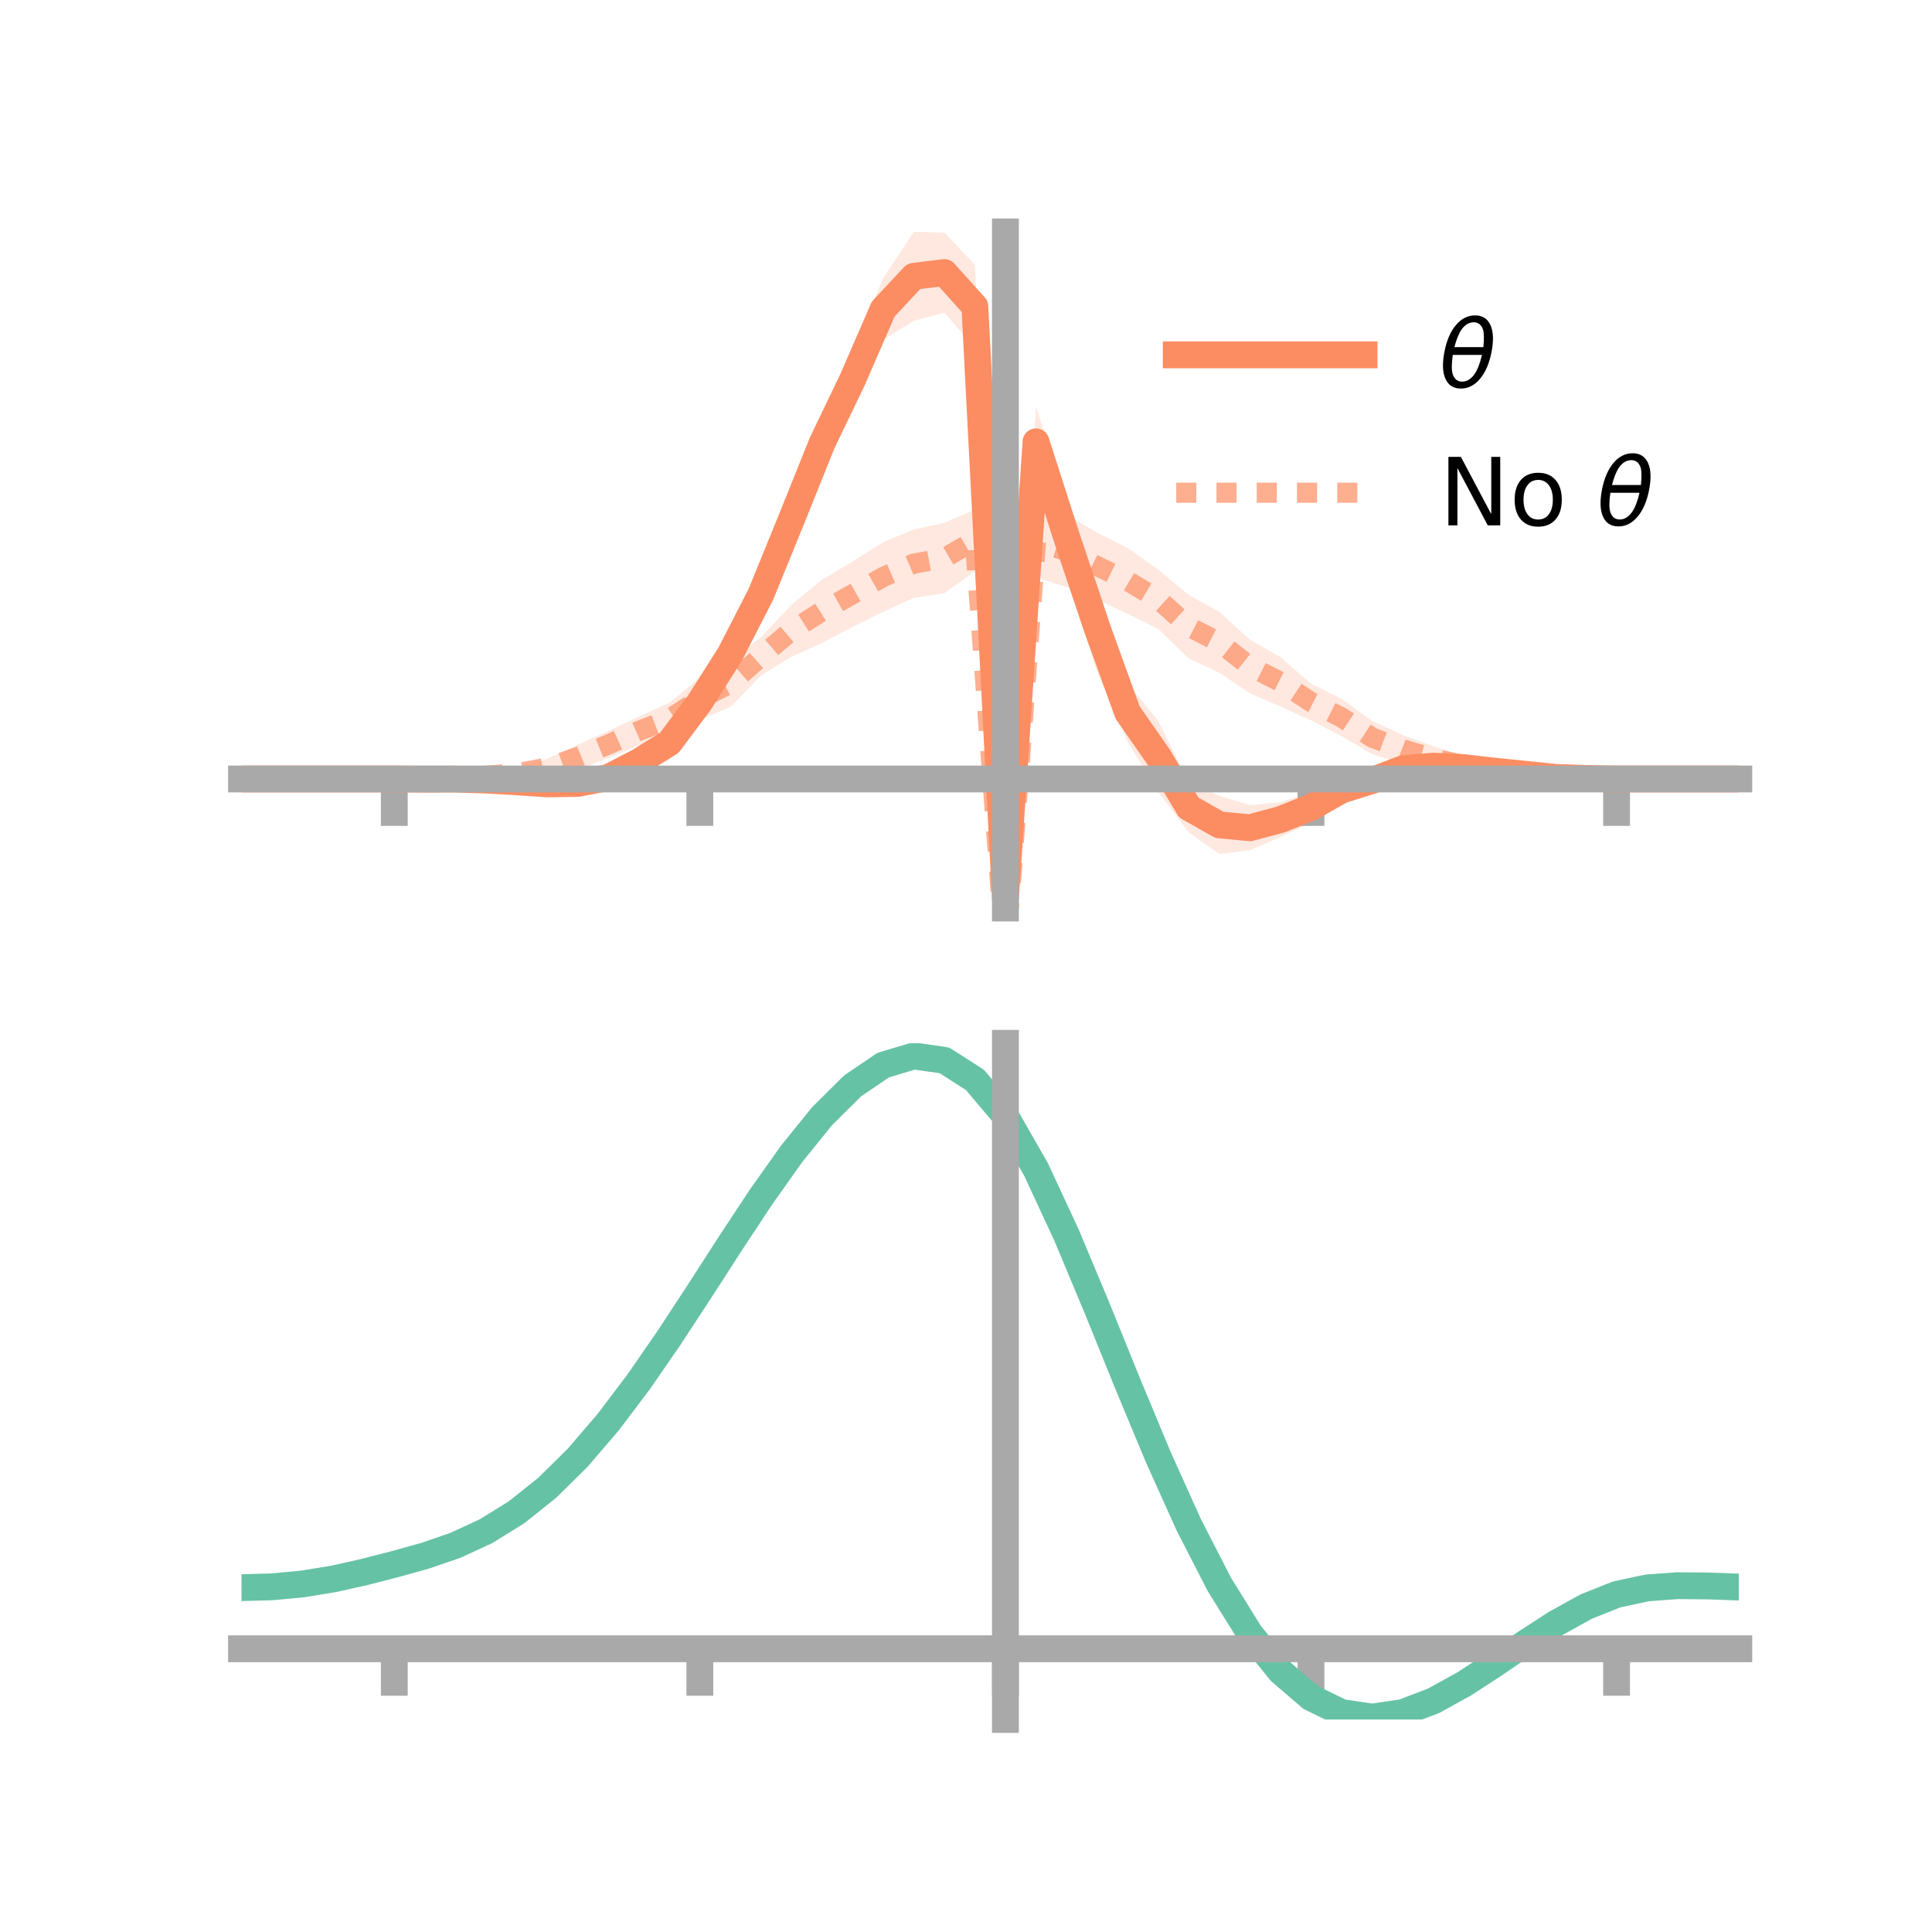 <?xml version="1.0" encoding="utf-8" standalone="no"?>
<!DOCTYPE svg PUBLIC "-//W3C//DTD SVG 1.1//EN"
  "http://www.w3.org/Graphics/SVG/1.1/DTD/svg11.dtd">
<!-- Created with matplotlib (https://matplotlib.org/) -->
<svg height="144pt" version="1.1" viewBox="0 0 144 144" width="144pt" xmlns="http://www.w3.org/2000/svg" xmlns:xlink="http://www.w3.org/1999/xlink">
 <defs>
  <style type="text/css">*{stroke-linecap:butt;stroke-linejoin:round;}</style>
 </defs>
 <g id="figure_1">
  <g id="patch_1">
   <path d="M 0 144 
L 144 144 
L 144 0 
L 0 0 
z
" style="fill:none;"/>
  </g>
  <g id="axes_1">
   <g id="patch_2">
    <path d="M 18 67.68 
L 129.6 67.68 
L 129.6 17.28 
L 18 17.28 
z
" style="fill:none;"/>
   </g>
   <g id="PolyCollection_1">
    <path clip-path="url(#paca52d15fb)" d="M 18 58.061 
L 18 58.061 
L 20.278 58.061 
L 22.555 58.061 
L 24.833 58.061 
L 27.11 58.061 
L 29.388 58.061 
L 31.665 58.02 
L 33.943 57.913 
L 36.22 57.887 
L 38.498 57.908 
L 40.776 57.894 
L 43.053 57.68 
L 45.331 57.097 
L 47.608 55.725 
L 49.886 54.149 
L 52.163 50.968 
L 54.441 47.361 
L 56.718 42.394 
L 58.996 36.776 
L 61.273 31.081 
L 63.551 26.142 
L 65.829 20.746 
L 68.106 17.28 
L 70.384 17.332 
L 72.661 19.735 
L 74.939 66.31 
L 77.216 30.334 
L 79.494 37.18 
L 81.771 43.554 
L 84.049 50.945 
L 86.327 53.729 
L 88.604 58.34 
L 90.882 59.313 
L 93.159 60.022 
L 95.437 59.791 
L 97.714 59.028 
L 99.992 57.813 
L 102.269 57.237 
L 104.547 56.464 
L 106.824 56.292 
L 109.102 56.691 
L 111.38 57.155 
L 113.657 57.39 
L 115.935 57.771 
L 118.212 57.942 
L 120.49 58.061 
L 122.767 58.061 
L 125.045 58.061 
L 127.322 58.061 
L 129.6 58.061 
L 129.6 58.061 
L 129.6 58.061 
L 127.322 58.061 
L 125.045 58.061 
L 122.767 58.061 
L 120.49 58.061 
L 118.212 58.103 
L 115.935 58.112 
L 113.657 58.024 
L 111.38 57.801 
L 109.102 57.738 
L 106.824 57.913 
L 104.547 58.148 
L 102.269 59.111 
L 99.992 59.958 
L 97.714 61.324 
L 95.437 62.386 
L 93.159 63.371 
L 90.882 63.654 
L 88.604 62.036 
L 86.327 59.024 
L 84.049 55.288 
L 81.771 50.064 
L 79.494 42.864 
L 77.216 35.528 
L 74.939 67.68 
L 72.661 25.952 
L 70.384 23.292 
L 68.106 23.914 
L 65.829 25.325 
L 63.551 30.42 
L 61.273 34.967 
L 58.996 40.611 
L 56.718 46.169 
L 54.441 50.085 
L 52.163 53.671 
L 49.886 56.587 
L 47.608 57.833 
L 45.331 58.813 
L 43.053 59.105 
L 40.776 58.957 
L 38.498 58.631 
L 36.22 58.398 
L 33.943 58.227 
L 31.665 58.131 
L 29.388 58.061 
L 27.11 58.061 
L 24.833 58.061 
L 22.555 58.061 
L 20.278 58.061 
L 18 58.061 
z
" style="fill:#fc8d62;fill-opacity:0.2;"/>
   </g>
   <g id="PolyCollection_2">
    <path clip-path="url(#paca52d15fb)" d="M 18 58.061 
L 18 58.061 
L 20.278 58.061 
L 22.555 58.061 
L 24.833 58.061 
L 27.11 58.061 
L 29.388 58.061 
L 31.665 57.983 
L 33.943 57.786 
L 36.22 57.457 
L 38.498 57.234 
L 40.776 56.561 
L 43.053 55.509 
L 45.331 54.486 
L 47.608 53.411 
L 49.886 52.381 
L 52.163 50.52 
L 54.441 49.198 
L 56.718 47.504 
L 58.996 45.059 
L 61.273 43.206 
L 63.551 41.853 
L 65.829 40.413 
L 68.106 39.459 
L 70.384 38.974 
L 72.661 37.978 
L 74.939 70.616 
L 77.216 37.776 
L 79.494 38.368 
L 81.771 39.7 
L 84.049 40.848 
L 86.327 42.458 
L 88.604 44.35 
L 90.882 45.613 
L 93.159 47.674 
L 95.437 48.981 
L 97.714 50.959 
L 99.992 52.083 
L 102.269 53.736 
L 104.547 54.781 
L 106.824 55.614 
L 109.102 56.388 
L 111.38 57.09 
L 113.657 57.46 
L 115.935 57.868 
L 118.212 58.013 
L 120.49 58.061 
L 122.767 58.061 
L 125.045 58.061 
L 127.322 58.061 
L 129.6 58.061 
L 129.6 58.061 
L 129.6 58.061 
L 127.322 58.061 
L 125.045 58.061 
L 122.767 58.061 
L 120.49 58.061 
L 118.212 58.109 
L 115.935 58.185 
L 113.657 58.196 
L 111.38 58.183 
L 109.102 57.652 
L 106.824 57.457 
L 104.547 56.917 
L 102.269 56.209 
L 99.992 54.869 
L 97.714 53.69 
L 95.437 52.663 
L 93.159 51.67 
L 90.882 50.142 
L 88.604 49.074 
L 86.327 46.869 
L 84.049 45.758 
L 81.771 44.682 
L 79.494 43.762 
L 77.216 43.031 
L 74.939 72.037 
L 72.661 42.569 
L 70.384 44.222 
L 68.106 44.563 
L 65.829 45.594 
L 63.551 46.725 
L 61.273 47.922 
L 58.996 48.944 
L 56.718 50.364 
L 54.441 52.689 
L 52.163 53.666 
L 49.886 54.809 
L 47.608 55.554 
L 45.331 56.504 
L 43.053 57.358 
L 40.776 57.876 
L 38.498 58.033 
L 36.22 58.175 
L 33.943 58.138 
L 31.665 58.11 
L 29.388 58.061 
L 27.11 58.061 
L 24.833 58.061 
L 22.555 58.061 
L 20.278 58.061 
L 18 58.061 
z
" style="fill:#fc8d62;fill-opacity:0.2;"/>
   </g>
   <g id="matplotlib.axis_1">
    <g id="xtick_1">
     <g id="line2d_1">
      <defs>
       <path d="M 0 0 
L 0 3.5 
" id="ma61bfa654c" style="stroke:#a9a9a9;stroke-width:2;"/>
      </defs>
      <g>
       <use style="fill:#a9a9a9;stroke:#a9a9a9;stroke-width:2;" x="29.388" xlink:href="#ma61bfa654c" y="58.061"/>
      </g>
     </g>
    </g>
    <g id="xtick_2">
     <g id="line2d_2">
      <g>
       <use style="fill:#a9a9a9;stroke:#a9a9a9;stroke-width:2;" x="52.163" xlink:href="#ma61bfa654c" y="58.061"/>
      </g>
     </g>
    </g>
    <g id="xtick_3">
     <g id="line2d_3">
      <g>
       <use style="fill:#a9a9a9;stroke:#a9a9a9;stroke-width:2;" x="74.939" xlink:href="#ma61bfa654c" y="58.061"/>
      </g>
     </g>
    </g>
    <g id="xtick_4">
     <g id="line2d_4">
      <g>
       <use style="fill:#a9a9a9;stroke:#a9a9a9;stroke-width:2;" x="97.714" xlink:href="#ma61bfa654c" y="58.061"/>
      </g>
     </g>
    </g>
    <g id="xtick_5">
     <g id="line2d_5">
      <g>
       <use style="fill:#a9a9a9;stroke:#a9a9a9;stroke-width:2;" x="120.49" xlink:href="#ma61bfa654c" y="58.061"/>
      </g>
     </g>
    </g>
   </g>
   <g id="matplotlib.axis_2"/>
   <g id="line2d_6">
    <path clip-path="url(#paca52d15fb)" d="M 18 58.061 
L 20.278 58.061 
L 22.555 58.061 
L 24.833 58.061 
L 27.11 58.061 
L 29.388 58.061 
L 31.665 58.075 
L 33.943 58.07 
L 36.22 58.143 
L 38.498 58.269 
L 40.776 58.425 
L 43.053 58.393 
L 45.331 57.955 
L 47.608 56.779 
L 49.886 55.368 
L 52.163 52.319 
L 54.441 48.723 
L 56.718 44.282 
L 58.996 38.694 
L 61.273 33.024 
L 63.551 28.281 
L 65.829 23.035 
L 68.106 20.597 
L 70.384 20.312 
L 72.661 22.843 
L 74.939 66.995 
L 77.216 32.931 
L 79.494 40.022 
L 81.771 46.809 
L 84.049 53.117 
L 86.327 56.377 
L 88.604 60.188 
L 90.882 61.484 
L 93.159 61.697 
L 95.437 61.088 
L 97.714 60.176 
L 99.992 58.886 
L 102.269 58.174 
L 104.547 57.306 
L 106.824 57.103 
L 109.102 57.214 
L 111.38 57.478 
L 113.657 57.707 
L 115.935 57.942 
L 118.212 58.023 
L 120.49 58.061 
L 122.767 58.061 
L 125.045 58.061 
L 127.322 58.061 
L 129.6 58.061 
" style="fill:none;stroke:#fc8d62;stroke-linecap:square;stroke-width:2;"/>
   </g>
   <g id="line2d_7">
    <path clip-path="url(#paca52d15fb)" d="M 18 58.061 
L 20.278 58.061 
L 22.555 58.061 
L 24.833 58.061 
L 27.11 58.061 
L 29.388 58.061 
L 31.665 58.046 
L 33.943 57.962 
L 36.22 57.816 
L 38.498 57.634 
L 40.776 57.218 
L 43.053 56.433 
L 45.331 55.495 
L 47.608 54.482 
L 49.886 53.595 
L 52.163 52.093 
L 54.441 50.943 
L 56.718 48.934 
L 58.996 47.001 
L 61.273 45.564 
L 63.551 44.289 
L 65.829 43.003 
L 68.106 42.011 
L 70.384 41.598 
L 72.661 40.273 
L 74.939 71.327 
L 77.216 40.404 
L 79.494 41.065 
L 81.771 42.191 
L 84.049 43.303 
L 86.327 44.664 
L 88.604 46.712 
L 90.882 47.877 
L 93.159 49.672 
L 95.437 50.822 
L 97.714 52.324 
L 99.992 53.476 
L 102.269 54.973 
L 104.547 55.849 
L 106.824 56.536 
L 109.102 57.02 
L 111.38 57.636 
L 113.657 57.828 
L 115.935 58.026 
L 118.212 58.061 
L 120.49 58.061 
L 122.767 58.061 
L 125.045 58.061 
L 127.322 58.061 
L 129.6 58.061 
" style="fill:none;stroke:#fc8d62;stroke-dasharray:1.5,1.5;stroke-dashoffset:0;stroke-opacity:0.7;stroke-width:1.5;"/>
   </g>
   <g id="patch_3">
    <path d="M 74.939 67.68 
L 74.939 17.28 
" style="fill:none;stroke:#a9a9a9;stroke-linecap:square;stroke-linejoin:miter;stroke-width:2;"/>
   </g>
   <g id="patch_4">
    <path d="M 129.6 67.68 
L 129.6 17.28 
" style="fill:none;"/>
   </g>
   <g id="patch_5">
    <path d="M 18 58.061 
L 129.6 58.061 
" style="fill:none;stroke:#a9a9a9;stroke-linecap:square;stroke-linejoin:miter;stroke-width:2;"/>
   </g>
   <g id="patch_6">
    <path d="M 18 17.28 
L 129.6 17.28 
" style="fill:none;"/>
   </g>
   <g id="legend_1">
    <g id="line2d_8">
     <path d="M 87.67 26.449 
L 101.67 26.449 
" style="fill:none;stroke:#fc8d62;stroke-linecap:square;stroke-width:2;"/>
    </g>
    <g id="line2d_9"/>
    <g id="text_1">
     <!-- $\theta$ -->
     <g transform="translate(107.27 28.899)scale(0.07 -0.07)">
      <defs>
       <path d="M 45.516 34.672 
L 14.453 34.672 
Q 12.359 20.062 14.5 13.875 
Q 17.188 6.25 24.469 6.25 
Q 31.781 6.25 37.359 13.922 
Q 42.234 20.656 45.516 34.672 
z
M 47.016 42.969 
Q 48.344 56.844 46.625 61.719 
Q 43.953 69.438 36.766 69.438 
Q 29.297 69.438 23.828 61.812 
Q 19.531 55.672 16.156 42.969 
z
M 38.188 76.766 
Q 49.906 76.766 54.594 66.406 
Q 59.281 56.109 55.719 37.844 
Q 52.203 19.625 43.453 9.281 
Q 34.766 -1.125 23.047 -1.125 
Q 11.281 -1.125 6.641 9.281 
Q 2 19.625 5.516 37.844 
Q 9.078 56.109 17.719 66.406 
Q 26.422 76.766 38.188 76.766 
z
" id="DejaVuSans-Oblique-952"/>
      </defs>
      <use transform="translate(0 0.234)" xlink:href="#DejaVuSans-Oblique-952"/>
     </g>
    </g>
    <g id="line2d_10">
     <path d="M 87.67 36.724 
L 101.67 36.724 
" style="fill:none;stroke:#fc8d62;stroke-dasharray:1.5,1.5;stroke-dashoffset:0;stroke-opacity:0.7;stroke-width:1.5;"/>
    </g>
    <g id="line2d_11"/>
    <g id="text_2">
     <!-- No $\theta$ -->
     <g transform="translate(107.27 39.174)scale(0.07 -0.07)">
      <defs>
       <path d="M 9.812 72.906 
L 23.094 72.906 
L 55.422 11.922 
L 55.422 72.906 
L 64.984 72.906 
L 64.984 0 
L 51.703 0 
L 19.391 60.984 
L 19.391 0 
L 9.812 0 
z
" id="DejaVuSans-78"/>
       <path d="M 30.609 48.391 
Q 23.391 48.391 19.188 42.75 
Q 14.984 37.109 14.984 27.297 
Q 14.984 17.484 19.156 11.844 
Q 23.344 6.203 30.609 6.203 
Q 37.797 6.203 41.984 11.859 
Q 46.188 17.531 46.188 27.297 
Q 46.188 37.016 41.984 42.703 
Q 37.797 48.391 30.609 48.391 
z
M 30.609 56 
Q 42.328 56 49.016 48.375 
Q 55.719 40.766 55.719 27.297 
Q 55.719 13.875 49.016 6.219 
Q 42.328 -1.422 30.609 -1.422 
Q 18.844 -1.422 12.172 6.219 
Q 5.516 13.875 5.516 27.297 
Q 5.516 40.766 12.172 48.375 
Q 18.844 56 30.609 56 
z
" id="DejaVuSans-111"/>
       <path id="DejaVuSans-32"/>
      </defs>
      <use transform="translate(0 0.234)" xlink:href="#DejaVuSans-78"/>
      <use transform="translate(74.805 0.234)" xlink:href="#DejaVuSans-111"/>
      <use transform="translate(135.986 0.234)" xlink:href="#DejaVuSans-32"/>
      <use transform="translate(167.773 0.234)" xlink:href="#DejaVuSans-Oblique-952"/>
     </g>
    </g>
   </g>
  </g>
  <g id="axes_2">
   <g id="patch_7">
    <path d="M 18 128.16 
L 129.6 128.16 
L 129.6 77.76 
L 18 77.76 
z
" style="fill:none;"/>
   </g>
   <g id="PolyCollection_3">
    <path clip-path="url(#pa88b36e827)" d="M 18 118.412 
L 18 118.261 
L 20.278 118.198 
L 22.555 117.978 
L 24.833 117.593 
L 27.11 117.071 
L 29.388 116.466 
L 31.665 115.819 
L 33.943 115.021 
L 36.22 113.95 
L 38.498 112.519 
L 40.776 110.671 
L 43.053 108.387 
L 45.331 105.681 
L 47.608 102.603 
L 49.886 99.231 
L 52.163 95.672 
L 54.441 92.055 
L 56.718 88.524 
L 58.996 85.236 
L 61.273 82.353 
L 63.551 80.041 
L 65.829 78.459 
L 68.106 77.76 
L 70.384 78.086 
L 72.661 79.564 
L 74.939 82.301 
L 77.216 86.336 
L 79.494 91.315 
L 81.771 96.844 
L 84.049 102.553 
L 86.327 108.113 
L 88.604 113.255 
L 90.882 117.766 
L 93.159 121.498 
L 95.437 124.365 
L 97.714 126.341 
L 99.992 127.459 
L 102.269 127.798 
L 104.547 127.47 
L 106.824 126.612 
L 109.102 125.372 
L 111.38 123.906 
L 113.657 122.366 
L 115.935 120.901 
L 118.212 119.647 
L 120.49 118.737 
L 122.767 118.251 
L 125.045 118.09 
L 127.322 118.118 
L 129.6 118.209 
L 129.6 118.373 
L 129.6 118.373 
L 127.322 118.298 
L 125.045 118.285 
L 122.767 118.454 
L 120.49 118.944 
L 118.212 119.857 
L 115.935 121.122 
L 113.657 122.613 
L 111.38 124.184 
L 109.102 125.683 
L 106.824 126.949 
L 104.547 127.824 
L 102.269 128.16 
L 99.992 127.829 
L 97.714 126.73 
L 95.437 124.801 
L 93.159 122.019 
L 90.882 118.409 
L 88.604 114.048 
L 86.327 109.076 
L 84.049 103.694 
L 81.771 98.164 
L 79.494 92.802 
L 77.216 87.972 
L 74.939 84.057 
L 72.661 81.405 
L 70.384 79.972 
L 68.106 79.652 
L 65.829 80.317 
L 63.551 81.827 
L 61.273 84.036 
L 58.996 86.787 
L 56.718 89.925 
L 54.441 93.293 
L 52.163 96.744 
L 49.886 100.142 
L 47.608 103.367 
L 45.331 106.319 
L 43.053 108.922 
L 40.776 111.128 
L 38.498 112.919 
L 36.22 114.307 
L 33.943 115.342 
L 31.665 116.108 
L 29.388 116.723 
L 27.11 117.293 
L 24.833 117.782 
L 22.555 118.14 
L 20.278 118.347 
L 18 118.412 
z
" style="fill:#66c2a5;fill-opacity:0.2;"/>
   </g>
   <g id="matplotlib.axis_3">
    <g id="xtick_6">
     <g id="line2d_12">
      <g>
       <use style="fill:#a9a9a9;stroke:#a9a9a9;stroke-width:2;" x="29.388" xlink:href="#ma61bfa654c" y="122.89"/>
      </g>
     </g>
    </g>
    <g id="xtick_7">
     <g id="line2d_13">
      <g>
       <use style="fill:#a9a9a9;stroke:#a9a9a9;stroke-width:2;" x="52.163" xlink:href="#ma61bfa654c" y="122.89"/>
      </g>
     </g>
    </g>
    <g id="xtick_8">
     <g id="line2d_14">
      <g>
       <use style="fill:#a9a9a9;stroke:#a9a9a9;stroke-width:2;" x="74.939" xlink:href="#ma61bfa654c" y="122.89"/>
      </g>
     </g>
    </g>
    <g id="xtick_9">
     <g id="line2d_15">
      <g>
       <use style="fill:#a9a9a9;stroke:#a9a9a9;stroke-width:2;" x="97.714" xlink:href="#ma61bfa654c" y="122.89"/>
      </g>
     </g>
    </g>
    <g id="xtick_10">
     <g id="line2d_16">
      <g>
       <use style="fill:#a9a9a9;stroke:#a9a9a9;stroke-width:2;" x="120.49" xlink:href="#ma61bfa654c" y="122.89"/>
      </g>
     </g>
    </g>
   </g>
   <g id="matplotlib.axis_4"/>
   <g id="line2d_17">
    <path clip-path="url(#pa88b36e827)" d="M 18 118.336 
L 20.278 118.273 
L 22.555 118.059 
L 24.833 117.687 
L 27.11 117.182 
L 29.388 116.595 
L 31.665 115.963 
L 33.943 115.181 
L 36.22 114.129 
L 38.498 112.719 
L 40.776 110.9 
L 43.053 108.655 
L 45.331 106 
L 47.608 102.985 
L 49.886 99.686 
L 52.163 96.208 
L 54.441 92.674 
L 56.718 89.224 
L 58.996 86.011 
L 61.273 83.194 
L 63.551 80.934 
L 65.829 79.388 
L 68.106 78.706 
L 70.384 79.029 
L 72.661 80.484 
L 74.939 83.179 
L 77.216 87.154 
L 79.494 92.059 
L 81.771 97.504 
L 84.049 103.123 
L 86.327 108.595 
L 88.604 113.652 
L 90.882 118.087 
L 93.159 121.759 
L 95.437 124.583 
L 97.714 126.536 
L 99.992 127.644 
L 102.269 127.979 
L 104.547 127.647 
L 106.824 126.78 
L 109.102 125.527 
L 111.38 124.045 
L 113.657 122.489 
L 115.935 121.012 
L 118.212 119.752 
L 120.49 118.841 
L 122.767 118.352 
L 125.045 118.187 
L 127.322 118.208 
L 129.6 118.291 
" style="fill:none;stroke:#66c2a5;stroke-linecap:square;stroke-width:2;"/>
   </g>
   <g id="patch_8">
    <path d="M 74.939 128.16 
L 74.939 77.76 
" style="fill:none;stroke:#a9a9a9;stroke-linecap:square;stroke-linejoin:miter;stroke-width:2;"/>
   </g>
   <g id="patch_9">
    <path d="M 129.6 128.16 
L 129.6 77.76 
" style="fill:none;"/>
   </g>
   <g id="patch_10">
    <path d="M 18 122.89 
L 129.6 122.89 
" style="fill:none;stroke:#a9a9a9;stroke-linecap:square;stroke-linejoin:miter;stroke-width:2;"/>
   </g>
   <g id="patch_11">
    <path d="M 18 77.76 
L 129.6 77.76 
" style="fill:none;"/>
   </g>
  </g>
 </g>
 <defs>
  <clipPath id="paca52d15fb">
   <rect height="50.4" width="111.6" x="18" y="17.28"/>
  </clipPath>
  <clipPath id="pa88b36e827">
   <rect height="50.4" width="111.6" x="18" y="77.76"/>
  </clipPath>
 </defs>
</svg>
